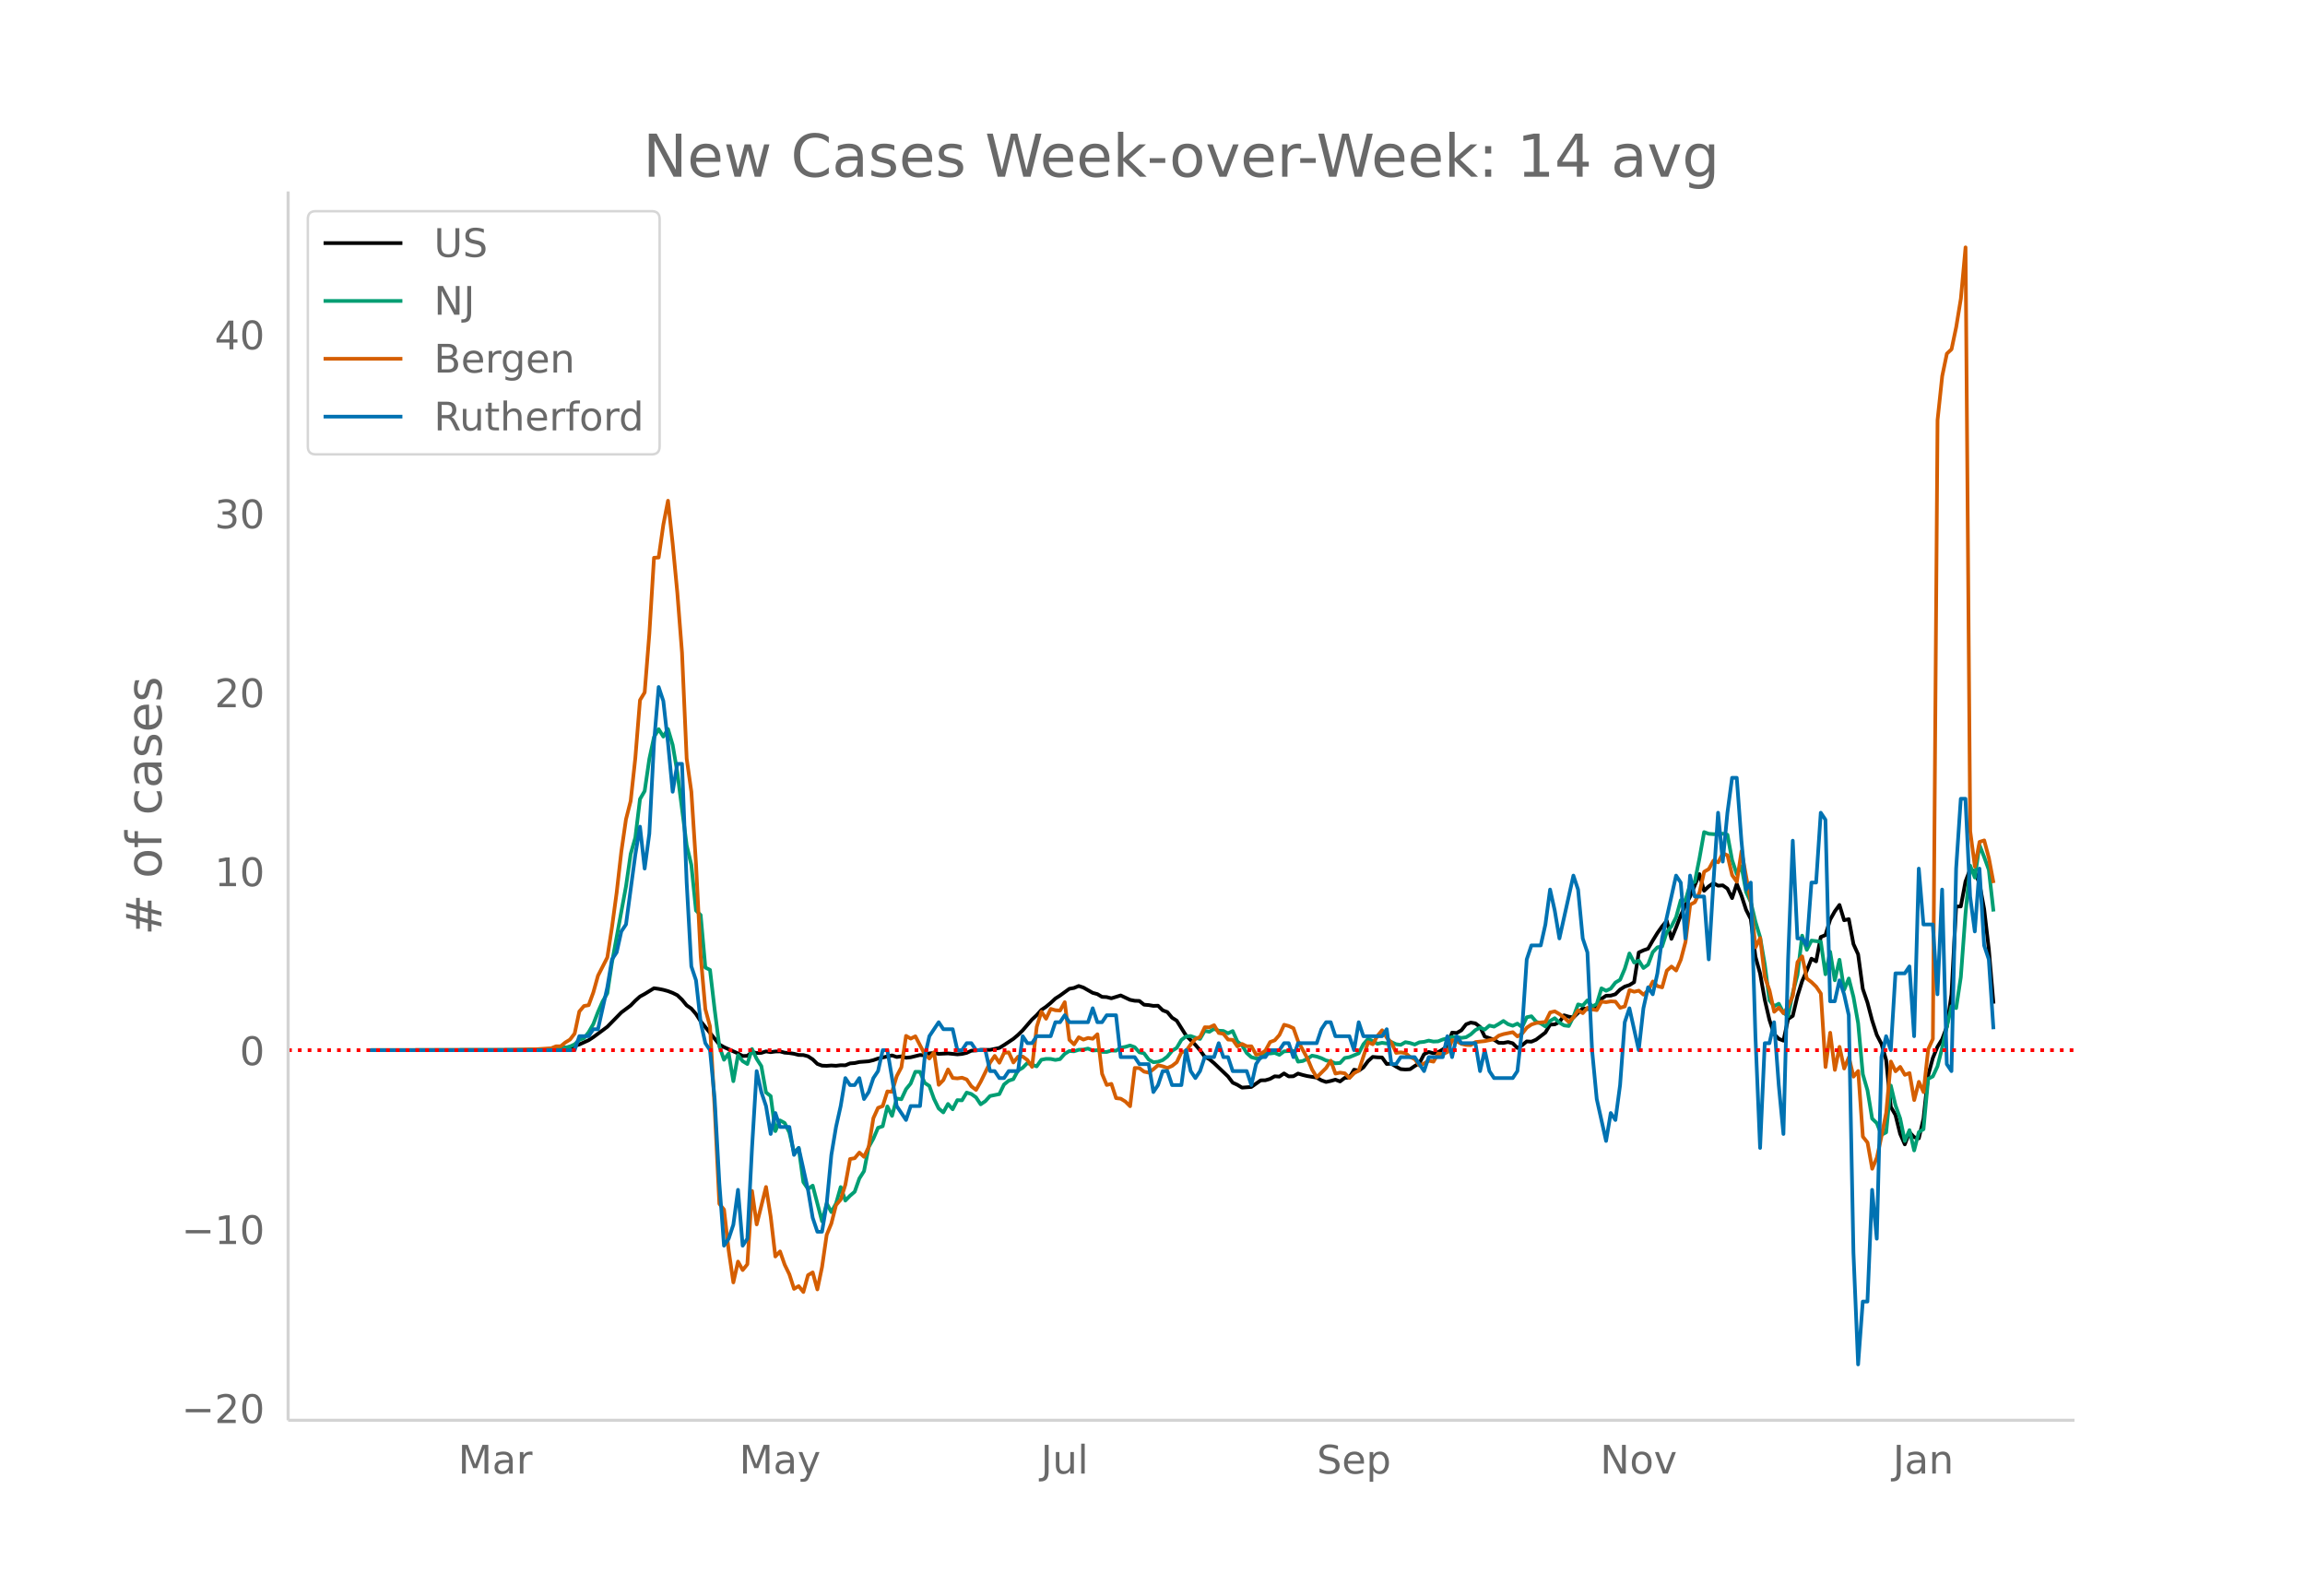 <svg height="864" viewBox="0 0 936 648" width="1248" xmlns="http://www.w3.org/2000/svg" xmlns:xlink="http://www.w3.org/1999/xlink"><defs><style>*{stroke-linecap:butt;stroke-linejoin:round}</style></defs><g id="figure_1"><path d="M0 648h936V0H0z" fill="#fff" id="patch_1"/><g id="axes_1"><path d="M117 576.72h725.4V77.76H117z" fill="none" id="patch_2"/><path clip-path="url(#p561fbee9cd)" d="M149.973 426.431l62.534-.087 7.58-.163 5.685-.35 3.79-.396 1.895-.262 1.895-.445 1.895-.612 3.79-1.724 1.895-1.231 3.79-2.796 1.895-1.42 5.685-5.816 3.79-2.83 1.895-1.954 1.895-1.692 1.895-1.03 3.79-2.334 1.895.267 1.895.385 1.895.515 1.895.725 1.895.94 1.895 1.809 1.895 2.314 1.895 1.303 1.895 2.21 1.895 2.95 7.58 9.42 1.895 1.082 5.684 2.556 1.895 1.048 1.895-.083 1.895-1.515 1.895.382 1.895-.063 1.895-.6 1.895.31 1.895-.267 1.895-.032 1.895.51 1.895.147 1.895.3 1.895.484 1.895.027 1.895.513 1.895 1.242 1.895 1.844 1.895.706 1.895.078 1.895-.143 1.895.12 1.895-.23 1.895.046 1.895-.784 1.895-.134 1.895-.422 3.79-.292 1.895-.455 1.895-.67 5.685-1.266 1.895.648 1.895-.259 1.895.566 1.895-.192 3.79-.928 1.895.144 1.895-.782 1.895-.192 1.895.376 3.79-.18 3.79.371 1.895-.164 1.895-.445 1.895-.877 1.895-.093 1.895-.265 3.79.03 3.79-.79 1.895-1.166 3.79-2.518 1.895-1.6 1.895-1.858 3.79-4.403 1.894-1.763 1.895-2.117 1.895-1.283 1.895-1.574 1.895-1.777 1.895-1.209 3.79-2.753 1.895-.337 1.895-.798 1.895.624 3.79 2.162 1.895.506 1.895 1.125 1.895.09 1.895.495 3.79-1.167 3.79 1.789 1.895.376 1.895.07 1.895 1.525 1.895.152 1.895.32 1.895-.052 1.895 1.853 1.895.728 1.895 2.274 1.895 1.2 3.79 6.034 3.79 3.783 1.895 2.198 1.895 2.633 1.895 1.004 1.895 1.596 5.685 5.425 1.895 2.509 1.895.876 1.895 1.146 3.79-.276 3.79-2.683 1.895-.03 1.895-.556 1.895-1.057 1.895.126 1.895-1.284 1.895 1.203 1.895-.053 1.895-1.106 1.895.576 1.895.45 3.79.617 1.895 1.102 1.895.67 1.894-.404 1.895-.535 1.895.724 1.895-1.444 1.895-.126 1.895-3.205 1.895.405 1.895-1.336 1.895-2.551 1.895-1.717 1.895.179 1.895.062 1.895 2.641 1.895-.13 1.895 1.187 1.895 1.037 1.895.15 1.895-.107 1.895-1.309 1.895-1.117 1.895-3.679 1.895-.902 1.895.521 1.895-.467 1.895-1.057 1.895-1.454 1.895-5.399 1.895.142 1.895-1.096 1.895-2.412 1.895-.729 1.895.33 1.895 1.462 1.895 3.904 3.79 1.27 1.895 1.265 1.895.034 1.895-.352 1.895.509 1.895 1.918 1.895-1.128 1.895-1.563 1.895.123 1.895-.816 3.79-2.897 1.895-3.219 1.895-.096 1.895-.942 1.895-2.74 1.895.565 1.895.298 3.79-3.725 1.895.29 1.895-.03 1.895-1.028 1.895-3.06 1.895-1.267 1.895-.047 1.895-.561 1.895-1.893 1.895-1.204 1.894-.61 1.895-1.18 1.895-12.052 1.895-.887 1.895-.659 1.895-3.31 1.895-3.076 1.895-2.675 1.895-2.25 1.895 7.31 1.895-4.585 1.895-4.97 1.895-4.055 1.895-3.56 3.79-9.126 1.895 6.773 1.895-1.811 1.895-1.289 1.895 1.038 1.895-.14 1.895 1.336 1.895 3.847 1.895-5.791 1.895 4.73 1.895 5.833 1.895 3.72 1.895 15.271 1.895 6.842 1.895 10.704 1.895 8.15 1.895 5.78 1.895 1.9 1.895.755 1.895-8.798 1.895-1.278 1.895-8.016 1.895-6.085 1.895-4.284 1.895-4.838 1.895 1.09 1.895-9.898 1.895-.762 1.895-6.271 1.895-3.366 1.895-2.602 1.895 6.207 1.895-.446 1.895 10.12 1.895 4.17 1.895 14.018 1.895 5.564 1.895 7.247 1.895 5.895 1.895 3.662 1.895 6.517 1.895 19.05 1.895 3.28 1.895 7.654 1.895 4.278 1.895-4.952 1.895 2.039 1.895.475 1.895-7.964 1.894-17.588 1.895-7.05 1.895-4.58 1.895-3.078 1.895-5.08 1.895-13.129 1.895-35.675 1.895-.038 1.895-10.111 1.895-4.96 1.895.985 1.895 4.828 1.895 10.299 1.895 16.261 1.895 22.176h0" fill="none" stroke="#000" stroke-linecap="round" stroke-width="1.5" id="line2d_1"/><path clip-path="url(#p561fbee9cd)" d="M149.973 426.431l68.22-.093 5.684-.216 3.79-.228 3.79-.93 1.895-.905 1.895-1.765 1.895-.707 1.895-2.43 1.895-3.302 1.895-4.915 1.895-4.33 1.895-3.26 1.895-12.588 5.685-30.83 1.895-13.143 1.895-6.667 1.895-15.643 1.895-3.255 1.895-13.049 1.895-8.847 1.895-3.226 1.895 3.01 1.895-3.062 1.895 6.445 1.895 11.138 3.79 29.644 1.895 7.93 1.895 18.53 1.895 1.84 1.895 21.312 1.895.959 1.895 16.169 1.895 14.843 1.895 5.475 1.895-2.548 1.895 11.25 1.894-10.578 1.895 2.443 1.895 1.163 1.895-6.078 1.895 3.997 1.895 2.946 1.895 10.676 1.895 1.49 1.895 14.217 1.895-4.336 1.895 1.029 1.895 3.892 1.895 8.151 1.895-1.887 1.895 13.86 1.895 2.782 1.895-1.355 3.79 14.474 1.895-7.27 1.895 3.542 1.895-3.477 1.895-6.685 1.895 5.487 1.895-1.97 1.895-1.624 1.895-5.382 1.895-2.986 1.895-9.77 1.895-3.401 1.895-4.424 1.895-.63 1.895-8.053 1.895 3.845 1.895-7.053 1.895.292 1.895-4.067L369.79 440l1.895-4.774 1.895.018 1.895 4.476 1.895 1.233 1.895 5.247 1.895 3.898 1.895 1.601 1.895-3.418 1.895 2.162 1.895-3.717 1.895.082 1.895-3.144 1.895.573 1.895 1.367 1.895 2.829 1.895-1.28 1.895-2.092 3.79-.777 1.895-3.892 1.895-1.549 1.895-.637 1.895-3.512 1.895-1.104 1.895-1.94 3.79 1.367 1.894-2.676 1.895-.362 1.895.023 1.895.403 1.895-.327 1.895-2.121 1.895-1.18 1.895.122 1.895-.602 1.895-.093 1.895-.415 1.895.806 1.895-.158 1.895.707 1.895.03 1.895-.573 1.895.058 1.895-1.198 1.895-.362 1.895-.555 1.895.678 1.895 2.08 1.895.403 1.895 2.548 1.895 1.075 1.895-.175 1.895-.666 1.895-1.45 1.895-2.33 1.895-1.181 1.895-3.214 1.895-1.467 1.895-.14 1.895.683 1.895.486 1.895-3.302 1.895.403 1.895-1.186 1.895.742 1.895.117 1.895.947 1.895-.918 1.895 4.248 1.895 1.526 1.895 3.138 1.895 1.7 1.895.503 1.895-.123 1.895-2.016 1.895.14 1.895-.234 1.895.783 1.895-1.425 3.79-.182 1.895 4.371 1.895-.263 1.895-.882 1.895-1.303 1.895.38 1.895.654 1.895.923 1.894.415 1.895.743 1.895-.129 1.895-2.034 1.895-.315 3.79-1.578 1.895-3.676 1.895-2.18 1.895.848 1.895 1.14 1.895-.398 1.895.275 1.895-.579 1.895.877 1.895.251 1.895-1.087 1.895.345 1.895.62 1.895-.912 1.895-.187 1.895-.497 1.895.392 1.895-.088 1.895-.748 3.79-1.005 1.895-.012 1.895.357 1.895-.263 1.895-1.163 1.895-1.741 1.895-1.029 1.895.818 1.895-1.624 1.895.432 1.895-1.075 1.895-1.227 1.895 1.309 1.895.625 1.895-.865 1.895 1.443 1.895-4.02 1.895-.403 1.895 2.185 1.895.73 1.895 1.228 1.895-2.244 1.895-1.104 1.895 1.782 1.895 1.134 1.895.245 1.895-3.752 1.895-5.013 1.895.461 1.895-2.115 1.895 2.518 1.895-.993 1.895-6.41 1.895.987 1.895-.876 1.895-2.46 1.895-1.128 1.895-4.453 1.894-6.23 1.895 3.676 1.895-.794 1.895 3.027 1.895-1.368 1.895-5.06 1.895-1.976 1.895-.344 1.895-5.885 1.895-2.285 1.895-3.704 1.895-6.92 1.895.13 1.895-6.61 1.895-.981 1.895-9.496 1.895-10.688 1.895.695 1.895.14h1.895l1.895-.187 1.895.421 1.895 10.326 1.895 5.662 1.895-3.202 1.895 10.483 1.895 4.067 1.895 8.012 1.895 6.305 1.895 11.056 1.895 14.55 1.895 2.373 1.895-1.005 1.895 3.658 1.895 1.397 1.895-9.508 1.895-7.222 1.895-15.977 1.895 5.75 1.895-3.74 3.79.45 1.895 13.224 1.895-9.127 1.895 11.564 1.895-8.327 1.895 12.213 1.895-4.599 1.895 7.51 1.895 10.629 1.895 20.727 1.895 6.504 1.895 11.53 1.895 1.817 1.895 4.774 1.895-1.023 1.895-18.997 1.895 7.994 1.895 5.347 1.895 9.192 1.895-4.436 1.895 8.24 1.895-7.428 1.895-1.186 1.894-20.435 1.895-1.01 1.895-4.068 1.895-7.59 3.79-16.824 1.895.754 1.895-12.6 1.895-25.676 1.895-19.57 1.895 4.821 1.895-13.177 1.895 4.844 1.895 5.218 1.895 16.923h0" fill="none" stroke="#009e73" stroke-linecap="round" stroke-width="1.5" id="line2d_2"/><path clip-path="url(#p561fbee9cd)" d="M149.973 426.431l56.85-.055 11.37-.334 5.684-.39 1.895-.78h1.895l1.895-1.558 1.895-1.17 1.895-2.45 1.895-8.964 1.895-2.227 1.895-.334 1.895-5.178 1.895-6.792 3.79-7.405 1.895-12.36 1.895-13.976 1.895-16.647 1.895-13.14 1.895-7.405 1.895-17.483 1.895-23.496 1.895-3.118 1.895-23.774 1.895-30.901 1.895-.112 1.895-13.307 1.895-9.743 1.895 17.427 1.895 19.988 1.895 24.276 1.895 43.038 1.895 13.418 1.895 29.398 1.895 37.415 1.895 21.492 1.895 7.015 1.895 33.351 1.895 38.696 1.895 2.338 1.895 16.592 1.895 12.973 1.894-8.463 1.895 3.452 1.895-2.338 1.895-29.788 1.895 13.586 3.79-15.2 1.895 12.026 1.895 16.202 1.895-2.06 1.895 5.4 1.895 3.898 1.895 5.902 1.895-1.114 1.895 2.395 1.895-6.849 1.895-1.113 1.895 6.904 1.895-9.076 1.895-13.084 1.895-4.621 1.895-7.461 1.895-2.227 1.895-6.069 1.895-10.412 1.895-.334 1.895-2.282 1.895 1.726 1.895-4.01 1.895-11.691 1.895-4.176 1.895-.724 1.895-5.958 1.895.167 1.895-6.347 1.895-3.619 1.895-12.75 1.895 1.114 1.895-.947 3.79 7.294 1.895 1.726 1.895-2.561 1.895 13.25 1.895-1.948 1.895-4.287 1.895 3.452 1.895.167 1.895-.278 1.895.723 1.895 2.784 1.895 1.448 1.895-3.34 3.79-7.74 1.895-2.728 1.895 2.784 1.895-4.009 1.895-.223 1.895 4.12 1.895-2.338 1.895-.056 1.895 1.392 1.895 2.784 1.894-16.258 1.895-6.124 1.895 2.84 1.895-4.01 1.895.557 1.895.112 1.895-3.397 1.895 15.312 1.895 1.837 1.895-2.895 1.895.946 1.895-.668 1.895.334 1.895-1.837 1.895 16.09 1.895 4.51 1.895-.445 1.895 5.79 1.895.223 1.895 1.17 1.895 1.893 1.895-15.534 1.895.055 1.895 1.448 1.895.39 1.895-1.392 1.895-1.615 1.895.445 1.895.669 1.895-.836 1.895-1.503 1.895-4.009 1.895-.556 1.895-2.673 1.895-2.227 1.895-.78 1.895-3.953 1.895.056 1.895-.89 1.895 3.173 1.895.334 1.895 2.338 1.895.112 1.895 2.672 1.895-1.002 1.895.947h1.895l1.895 3.396 1.895-.334 1.895-1.336 1.895-3.452 1.895-.724 1.895-2.172 1.895-4.12 1.895.501 1.895.891 1.895 5.345 3.79 6.96 1.895 4.51 1.895 3.118 3.79-3.786 1.894-2.951 1.895 5.233 1.895-.39 1.895.279 1.895 1.893 1.895-1.949 1.895-1.058 3.79-11.525 1.895.835 1.895-3.396 1.895-2.283 1.895 3.007 1.895 2.004 1.895 4.176 1.895-.223 1.895.279 1.895 1.614 1.895.891 1.895 2.561 1.895-.835 1.895-1.113 1.895.39 1.895-3.286 1.895.223 1.895-.835 1.895-4.844 1.895.501 1.895 1.002 1.895.446 1.895.055 1.895-1.224 3.79-.39 3.79-.78 1.895-1.447 1.895-.613 3.79-.78 1.895 1.727 1.895-1.17 1.895-2.394 1.895-1.28 1.895-.613 3.79-.445 1.895-3.842 1.895-.445 1.895 1.113 1.895 1.392 1.895 1.838 1.895-1.893 1.895-2.896 1.895 1.17 1.895-2.172 1.895.668 1.895.279 1.895-3.452 1.895.222 1.895-.334 1.895.112 1.895 2.505 1.895-.557 1.894-6.625 1.895.668 1.895-.446 1.895 1.615 1.895-1.67 1.895-3.675 1.895 1.893 1.895.501 1.895-6.792 1.895-1.67 1.895 1.614 1.895-4.399 1.895-7.182 1.895-15.144 1.895-1.002 1.895-3.954 1.895-8.407 1.895-1.113 1.895-3.452 1.895.723 1.895-3.674 1.895.835 1.895 8.073 1.895 2.673 1.895-12.416 3.79 20.712 1.895 18.317 1.895-3.786 1.895 15.924 1.895 5.345 1.895 8.686 1.895-1.67 1.895 2.282 1.895-2.784 1.895-4.342 1.895-13.697 1.895-2.283 1.895 9.02 1.895 1.447 1.895 1.838 1.895 2.784 1.895 29.843 1.895-13.92 1.895 15.089 1.895-9.354 1.895 8.797 1.895-4.565 1.895 7.85 1.895-2.283 1.895 26.67 1.895 2.394 1.895 10.634 1.895-4.51 1.895-8.796 1.895-9.41 1.895-20.823 1.895 3.953 1.895-1.782 1.895 3.23 1.895-.724 1.895 10.968 1.895-7.405 1.895 4.176 1.894-17.427 1.895-4.176 1.895-251.272 1.895-17.873 1.895-9.131 1.895-1.782 1.895-9.02 1.895-11.58 1.895-20.768 1.895 237.075 1.895 14.364 1.895-10.022 1.895-.612 1.895 7.182 1.895 10.134h0" fill="none" stroke="#d55e00" stroke-linecap="round" stroke-width="1.5" id="line2d_3"/><path clip-path="url(#p561fbee9cd)" d="M149.973 426.431h83.379l1.895-5.671h3.79l1.895-2.836h1.895l3.79-17.014 1.895-11.343 1.895-2.836 1.895-8.507 1.895-2.836 3.79-28.357 1.895-11.343 1.895 17.014 1.895-14.179 1.895-36.864 1.895-22.686 1.895 5.671 1.895 17.015 1.895 19.85 1.895-11.343h1.895l1.895 48.208 1.895 34.029 1.895 5.671 1.895 17.015 1.895 8.507 1.895 2.835 1.895 19.85 1.895 34.03 1.895 25.521 1.895-2.835 1.895-5.672 1.894-14.179 1.895 22.686 1.895-2.835 1.895-36.865 1.895-31.193 1.895 8.507 1.895 5.671 1.895 11.343 1.895-8.507 1.895 5.672h3.79l1.895 11.343 1.895-2.836 3.79 17.014 1.895 11.343 1.895 5.672h1.895l1.895-11.343 1.895-19.85 1.895-11.343 1.895-8.508 1.895-11.343 1.895 2.836h1.895l1.895-2.836 1.895 8.508 1.895-2.836 1.895-5.672 1.895-2.835 1.895-8.508h1.895l3.79 22.686 3.79 5.672 1.895-5.672h3.79l1.895-19.85 1.895-8.507 3.79-5.671 1.895 2.835h3.79l1.895 8.507h1.895l1.895-2.835h1.895l1.895 2.835h3.79l1.895 8.508h1.895l1.895 2.835h1.895l1.895-2.835h3.79l1.895-14.179 1.895 2.836h1.895l1.894-2.836h5.685l1.895-5.671h1.895l1.895-2.836 1.895 2.836h7.58l1.895-5.672 1.895 5.672h1.895l1.895-2.836h3.79l1.895 17.014h5.685l1.895 2.836h3.79l1.895 11.343 1.895-2.836 1.895-5.671h1.895l1.895 5.671h3.79l1.895-14.179 1.895 8.508 1.895 2.835 1.895-2.835 1.895-5.672h3.79l1.895-5.671 1.895 5.671h1.895l1.895 5.672h5.685l1.895 5.671 1.895-8.507 1.895-2.836h1.895l1.895-2.836h3.79l1.895-2.835h1.895l1.895 5.671 1.895-5.671h7.58l1.895-5.672 1.895-2.835h1.894l1.895 5.671h5.685l1.895 5.671 1.895-11.342 1.895 5.671h7.58l1.895-2.836 1.895 14.179h1.895l1.895-2.836h5.685l3.79 5.672 1.895-5.672h5.685l1.895-8.507 1.895 8.507 1.895-8.507 1.895 2.836h5.685l1.895 11.343 1.895-8.508 1.895 8.508 1.895 2.835h7.58l1.895-2.835 1.895-17.015 1.895-28.357 1.895-5.672h3.79l1.895-8.507 1.895-14.179 1.895 8.508 1.895 11.343 5.685-25.522 1.895 5.671 1.895 19.85 1.895 5.672 1.895 39.7 1.895 19.85 3.79 17.015 1.895-11.343 1.895 2.836 1.895-14.179 1.895-25.521 1.894-5.672 3.79 17.014 1.895-17.014 1.895-8.507 1.895 2.836 1.895-8.508 1.895-14.178 5.685-25.522 1.895 2.836 1.895 22.686 1.895-25.522 1.895 8.507h3.79l1.895 25.522 1.895-31.193 1.895-28.358 1.895 19.85 1.895-19.85 1.895-14.179h1.895l1.895 25.522 1.895 19.85 1.895-2.835 1.895 62.386 1.895 45.372 1.895-42.536h1.895l1.895-8.507 1.895 25.521 1.895 19.85 1.895-70.893 1.895-48.208 1.895 39.7h1.895l1.895 2.836 1.895-25.521h1.895l1.895-28.358 1.895 2.836 1.895 73.73h1.895l1.895-8.508 1.895 5.672 1.895 8.507 1.895 96.415 1.895 45.372 1.895-25.522h1.895l1.895-45.372 1.895 19.85 1.895-73.729 1.895-8.507 1.895 5.671 1.895-31.193h3.79l1.895-2.835 1.895 28.357 1.895-68.058 1.895 22.686h3.79l1.894 28.358 1.895-42.537 1.895 70.894 1.895 2.836 1.895-82.237 1.895-28.357h1.895l1.895 39.7 1.895 14.179 1.895-25.522 1.895 31.193 1.895 5.672 1.895 28.357h0" fill="none" stroke="#0072b2" stroke-linecap="round" stroke-width="1.5" id="line2d_4"/><path clip-path="url(#p561fbee9cd)" d="M117 426.431h725.4" fill="none" stroke="red" stroke-dasharray="1.5,2.475" stroke-width="1.5" id="line2d_5"/><path d="M117 576.72V77.76" fill="none" stroke="#d3d3d3" stroke-linecap="square" stroke-width="1.25" id="patch_3"/><path d="M117 576.72h725.4" fill="none" stroke="#d3d3d3" stroke-linecap="square" stroke-width="1.25" id="patch_4"/><g id="matplotlib.axis_1"><g id="xtick_1"><g transform="matrix(.16 0 0 -.16 186.044 598.378)" fill="#696969" id="text_1"><defs><path d="M9.813 72.906h14.703l18.593-49.61 18.703 49.61h14.704V0H66.89v64.016l-18.797-50h-9.907l-18.796 50V0H9.813z" id="DejaVuSans-77"/><path d="M34.281 27.484q-10.89 0-15.093-2.484-4.204-2.484-4.204-8.5 0-4.781 3.157-7.594 3.156-2.797 8.562-2.797 7.485 0 12 5.297 4.516 5.297 4.516 14.078v2zm17.922 3.72V0H43.22v8.297Q40.14 3.328 35.547.953q-4.594-2.375-11.234-2.375-8.391 0-13.36 4.719Q6 8.016 6 15.922q0 9.219 6.172 13.906 6.187 4.688 18.437 4.688h12.61v.89q0 6.203-4.078 9.594-4.078 3.39-11.453 3.39-4.688 0-9.141-1.124-4.438-1.125-8.531-3.375v8.312q4.921 1.906 9.562 2.844 4.64.953 9.031.953 11.875 0 17.735-6.156 5.86-6.14 5.86-18.64z" id="DejaVuSans-97"/><path d="M41.11 46.297q-1.516.875-3.297 1.281Q36.03 48 33.89 48q-7.625 0-11.703-4.953-4.079-4.953-4.079-14.234V0H9.08v54.688h9.03v-8.5q2.844 4.984 7.375 7.39Q30.031 56 36.531 56q.922 0 2.047-.125 1.125-.11 2.484-.36z" id="DejaVuSans-114"/></defs><use xlink:href="#DejaVuSans-77"/><use x="86.279" xlink:href="#DejaVuSans-97"/><use x="147.559" xlink:href="#DejaVuSans-114"/></g></g><g id="xtick_2"><g transform="matrix(.16 0 0 -.16 300.191 598.378)" fill="#696969" id="text_2"><defs><path d="M32.172-5.078q-3.797-9.766-7.422-12.735-3.61-2.984-9.656-2.984H7.906v7.516h5.282q3.703 0 5.75 1.765Q21-9.766 23.483-3.219l1.61 4.094-22.11 53.813H12.5l17.094-42.766 17.093 42.766h9.516z" id="DejaVuSans-121"/></defs><use xlink:href="#DejaVuSans-77"/><use x="86.279" xlink:href="#DejaVuSans-97"/><use x="147.559" xlink:href="#DejaVuSans-121"/></g></g><g id="xtick_3"><g transform="matrix(.16 0 0 -.16 422.673 598.378)" fill="#696969" id="text_3"><defs><path d="M9.813 72.906h9.859V5.078q0-13.187-5-19.14-5-5.954-16.094-5.954h-3.75v8.297h3.078q6.531 0 9.219 3.672Q9.813-4.39 9.813 5.078z" id="DejaVuSans-74"/><path d="M8.5 21.578v33.11h8.984V21.922q0-7.766 3.016-11.656 3.031-3.875 9.094-3.875 7.265 0 11.484 4.64 4.234 4.64 4.234 12.656v31h8.985V0h-8.984v8.406Q42.047 3.422 37.718 1q-4.313-2.422-10.032-2.422-9.421 0-14.312 5.86Q8.5 10.296 8.5 21.578zM31.11 56z" id="DejaVuSans-117"/><path d="M9.422 75.984h8.984V0H9.422z" id="DejaVuSans-108"/></defs><use xlink:href="#DejaVuSans-74"/><use x="29.492" xlink:href="#DejaVuSans-117"/><use x="92.871" xlink:href="#DejaVuSans-108"/></g></g><g id="xtick_4"><g transform="matrix(.16 0 0 -.16 534.734 598.378)" fill="#696969" id="text_4"><defs><path d="M53.516 70.516V60.89q-5.61 2.687-10.594 4-4.984 1.328-9.625 1.328-8.047 0-12.422-3.125t-4.375-8.89q0-4.845 2.906-7.313 2.907-2.453 11.016-3.97l5.953-1.218q11.031-2.11 16.281-7.406 5.25-5.297 5.25-14.172 0-10.61-7.11-16.078-7.093-5.469-20.812-5.469-5.172 0-11.015 1.172Q13.14.922 6.89 3.219v10.156q6-3.36 11.765-5.078 5.766-1.703 11.328-1.703 8.438 0 13.032 3.312 4.593 3.328 4.593 9.485 0 5.359-3.297 8.39-3.296 3.032-10.812 4.547L27.484 33.5q-11.03 2.188-15.968 6.875-4.922 4.688-4.922 13.047 0 9.672 6.812 15.234 6.813 5.563 18.766 5.563 5.14 0 10.453-.938 5.328-.922 10.89-2.765z" id="DejaVuSans-83"/><path d="M56.203 29.594v-4.39H14.891q.593-9.282 5.593-14.142 5-4.859 13.938-4.859 5.172 0 10.031 1.266 4.86 1.265 9.656 3.812v-8.5Q49.266.734 44.187-.344 39.11-1.422 33.892-1.422q-13.094 0-20.735 7.61-7.64 7.625-7.64 20.625 0 13.421 7.25 21.296Q20.016 56 32.328 56q11.031 0 17.453-7.11 6.422-7.093 6.422-19.296zm-8.984 2.64q-.094 7.36-4.125 11.75-4.032 4.407-10.672 4.407-7.516 0-12.031-4.25-4.516-4.25-5.203-11.97z" id="DejaVuSans-101"/><path d="M18.11 8.203v-29H9.077v75.484h9.031v-8.296q2.844 4.875 7.157 7.234Q29.594 56 35.594 56q9.968 0 16.187-7.906 6.235-7.907 6.235-20.797T51.78 6.484q-6.218-7.906-16.187-7.906-6 0-10.328 2.375-4.313 2.375-7.157 7.25zm30.578 19.094q0 9.906-4.079 15.547-4.078 5.64-11.203 5.64-7.14 0-11.218-5.64-4.079-5.64-4.079-15.547 0-9.906 4.078-15.547 4.079-5.64 11.22-5.64 7.124 0 11.202 5.64t4.078 15.547z" id="DejaVuSans-112"/></defs><use xlink:href="#DejaVuSans-83"/><use x="63.477" xlink:href="#DejaVuSans-101"/><use x="125" xlink:href="#DejaVuSans-112"/></g></g><g id="xtick_5"><g transform="matrix(.16 0 0 -.16 649.793 598.378)" fill="#696969" id="text_5"><defs><path d="M9.813 72.906h13.28l32.329-60.984v60.984h9.562V0h-13.28L19.39 60.984V0H9.813z" id="DejaVuSans-78"/><path d="M30.61 48.39q-7.22 0-11.422-5.64-4.204-5.64-4.204-15.453 0-9.813 4.172-15.453 4.188-5.64 11.453-5.64 7.188 0 11.375 5.655 4.203 5.672 4.203 15.438 0 9.719-4.203 15.406-4.187 5.688-11.375 5.688zm0 7.61q11.718 0 18.406-7.625 6.703-7.61 6.703-21.078 0-13.422-6.703-21.078-6.688-7.64-18.407-7.64-11.765 0-18.437 7.64-6.656 7.656-6.656 21.078 0 13.469 6.656 21.078Q18.844 56 30.609 56z" id="DejaVuSans-111"/><path d="M2.984 54.688H12.5L29.594 8.797l17.093 45.89h9.516L35.687 0H23.485z" id="DejaVuSans-118"/></defs><use xlink:href="#DejaVuSans-78"/><use x="74.805" xlink:href="#DejaVuSans-111"/><use x="135.986" xlink:href="#DejaVuSans-118"/></g></g><g id="xtick_6"><g transform="matrix(.16 0 0 -.16 768.67 598.378)" fill="#696969" id="text_6"><defs><path d="M54.89 33.016V0h-8.984v32.719q0 7.765-3.031 11.61-3.031 3.858-9.078 3.858-7.281 0-11.484-4.64-4.204-4.625-4.204-12.64V0H9.08v54.688h9.03v-8.5q3.235 4.937 7.594 7.374Q30.078 56 35.797 56q9.422 0 14.25-5.828 4.844-5.828 4.844-17.156z" id="DejaVuSans-110"/></defs><use xlink:href="#DejaVuSans-74"/><use x="29.492" xlink:href="#DejaVuSans-97"/><use x="90.771" xlink:href="#DejaVuSans-110"/></g></g></g><g id="matplotlib.axis_2"><g id="ytick_1"><g transform="matrix(.16 0 0 -.16 73.733 577.838)" fill="#696969" id="text_7"><defs><path d="M10.594 35.5h62.593v-8.297H10.594z" id="DejaVuSans-8722"/><path d="M19.188 8.297h34.421V0H7.33v8.297q5.609 5.812 15.296 15.594 9.703 9.797 12.188 12.64 4.734 5.313 6.609 9 1.89 3.688 1.89 7.25 0 5.813-4.078 9.469-4.078 3.672-10.625 3.672-4.64 0-9.797-1.61-5.14-1.609-11-4.89v9.969Q13.767 71.78 18.938 73q5.188 1.219 9.485 1.219 11.328 0 18.062-5.672 6.735-5.656 6.735-15.125 0-4.5-1.688-8.531-1.672-4.016-6.125-9.485-1.218-1.422-7.765-8.187-6.532-6.766-18.453-18.922z" id="DejaVuSans-50"/><path d="M31.781 66.406q-7.61 0-11.453-7.5Q16.5 51.422 16.5 36.375q0-14.984 3.828-22.484 3.844-7.5 11.453-7.5 7.672 0 11.5 7.5 3.844 7.5 3.844 22.484 0 15.047-3.844 22.531-3.828 7.5-11.5 7.5zm0 7.813q12.266 0 18.735-9.703 6.468-9.688 6.468-28.141 0-18.406-6.468-28.11-6.47-9.687-18.735-9.687-12.25 0-18.718 9.688-6.47 9.703-6.47 28.109 0 18.453 6.47 28.14Q19.53 74.22 31.78 74.22z" id="DejaVuSans-48"/></defs><use xlink:href="#DejaVuSans-8722"/><use x="83.789" xlink:href="#DejaVuSans-50"/><use x="147.412" xlink:href="#DejaVuSans-48"/></g></g><g id="ytick_2"><g transform="matrix(.16 0 0 -.16 73.733 505.174)" fill="#696969" id="text_8"><defs><path d="M12.406 8.297h16.11v55.625l-17.532-3.516v8.985l17.438 3.515h9.86V8.296H54.39V0H12.406z" id="DejaVuSans-49"/></defs><use xlink:href="#DejaVuSans-8722"/><use x="83.789" xlink:href="#DejaVuSans-49"/><use x="147.412" xlink:href="#DejaVuSans-48"/></g></g><g id="ytick_3"><use xlink:href="#DejaVuSans-48" transform="matrix(.16 0 0 -.16 97.32 432.51)" fill="#696969" id="text_9"/></g><g id="ytick_4"><g transform="matrix(.16 0 0 -.16 87.14 359.847)" fill="#696969" id="text_10"><use xlink:href="#DejaVuSans-49"/><use x="63.623" xlink:href="#DejaVuSans-48"/></g></g><g id="ytick_5"><g transform="matrix(.16 0 0 -.16 87.14 287.183)" fill="#696969" id="text_11"><use xlink:href="#DejaVuSans-50"/><use x="63.623" xlink:href="#DejaVuSans-48"/></g></g><g id="ytick_6"><g transform="matrix(.16 0 0 -.16 87.14 214.52)" fill="#696969" id="text_12"><defs><path d="M40.578 39.313Q47.656 37.797 51.625 33q3.984-4.781 3.984-11.813 0-10.78-7.422-16.703-7.421-5.906-21.093-5.906-4.578 0-9.438.906-4.86.907-10.031 2.72v9.515q4.094-2.39 8.969-3.61 4.89-1.218 10.218-1.218 9.266 0 14.125 3.656 4.86 3.656 4.86 10.64 0 6.454-4.516 10.079-4.515 3.64-12.562 3.64h-8.5v8.11h8.89q7.266 0 11.125 2.906 3.86 2.906 3.86 8.375 0 5.61-3.985 8.61-3.968 3.015-11.39 3.015-4.063 0-8.703-.89-4.641-.876-10.203-2.72v8.782q5.624 1.562 10.53 2.344 4.907.78 9.25.78 11.235 0 17.766-5.109 6.547-5.093 6.547-13.78 0-6.063-3.468-10.235-3.47-4.172-9.86-5.782z" id="DejaVuSans-51"/></defs><use xlink:href="#DejaVuSans-51"/><use x="63.623" xlink:href="#DejaVuSans-48"/></g></g><g id="ytick_7"><g transform="matrix(.16 0 0 -.16 87.14 141.855)" fill="#696969" id="text_13"><defs><path d="M37.797 64.313L12.89 25.39h24.906zm-2.594 8.593H47.61V25.391h10.407v-8.203H47.609V0h-9.812v17.188H4.89v9.515z" id="DejaVuSans-52"/></defs><use xlink:href="#DejaVuSans-52"/><use x="63.623" xlink:href="#DejaVuSans-48"/></g></g><g transform="matrix(0 -.2 -.2 0 65.573 379.813)" fill="#696969" id="text_14"><defs><path d="M51.125 44H36.922l-4.11-16.313h14.313zm-7.328 27.781l-5.078-20.265h14.265L58.11 71.78h7.813L60.89 51.516h15.234V44h-17.14l-4-16.313h15.53V20.22H53.079L48 0h-7.813l5.032 20.219H30.906L25.875 0h-7.86l5.079 20.219H7.719v7.468h17.187L29 44H13.281v7.516h17.625l4.985 20.265z" id="DejaVuSans-35"/><path d="M37.11 75.984V68.5h-8.594q-4.828 0-6.72-1.953-1.874-1.953-1.874-7.031v-4.828h14.797v-6.985H19.922V0H10.89v47.703H2.297v6.984h8.594V58.5q0 9.125 4.25 13.297 4.25 4.187 13.468 4.187z" id="DejaVuSans-102"/><path d="M48.781 52.594v-8.407q-3.812 2.11-7.64 3.157-3.828 1.047-7.735 1.047-8.75 0-13.593-5.547-4.829-5.532-4.829-15.547 0-10.016 4.829-15.563 4.843-5.53 13.593-5.53 3.907 0 7.735 1.046 3.828 1.047 7.64 3.156V2.094Q45.016.344 40.984-.531q-4.015-.89-8.562-.89-12.36 0-19.64 7.765-7.266 7.765-7.266 20.953 0 13.375 7.343 21.031Q20.22 56 33.016 56q4.14 0 8.093-.86 3.953-.843 7.672-2.546z" id="DejaVuSans-99"/><path d="M44.281 53.078v-8.5q-3.797 1.953-7.906 2.922-4.094.984-8.5.984-6.688 0-10.031-2.047-3.344-2.046-3.344-6.156 0-3.125 2.39-4.906 2.391-1.781 9.626-3.39l3.078-.688q9.562-2.047 13.593-5.781 4.032-3.735 4.032-10.422 0-7.625-6.032-12.078-6.03-4.438-16.578-4.438-4.39 0-9.156.86Q10.688.296 5.422 2v9.281q4.984-2.594 9.812-3.89 4.829-1.282 9.579-1.282 6.343 0 9.75 2.172 3.421 2.172 3.421 6.125 0 3.656-2.468 5.61-2.453 1.953-10.813 3.765l-3.125.735q-8.344 1.75-12.062 5.39-3.704 3.64-3.704 9.985 0 7.718 5.47 11.906Q16.75 56 26.811 56q4.97 0 9.36-.734 4.406-.72 8.11-2.188z" id="DejaVuSans-115"/></defs><use xlink:href="#DejaVuSans-35"/><use x="83.789" xlink:href="#DejaVuSans-32"/><use x="115.576" xlink:href="#DejaVuSans-111"/><use x="176.758" xlink:href="#DejaVuSans-102"/><use x="211.963" xlink:href="#DejaVuSans-32"/><use x="243.75" xlink:href="#DejaVuSans-99"/><use x="298.73" xlink:href="#DejaVuSans-97"/><use x="360.01" xlink:href="#DejaVuSans-115"/><use x="412.109" xlink:href="#DejaVuSans-101"/><use x="473.633" xlink:href="#DejaVuSans-115"/></g></g><g transform="matrix(.24 0 0 -.24 261.11 71.76)" fill="#696969" id="text_15"><defs><path d="M4.203 54.688h8.985l11.234-42.672 11.172 42.672h10.593l11.235-42.672 11.187 42.672h8.985L63.28 0H52.688L40.922 44.828 29.109 0H18.5z" id="DejaVuSans-119"/><path d="M64.406 67.281v-10.39q-4.984 4.64-10.625 6.922-5.64 2.296-11.984 2.296-12.5 0-19.14-7.64-6.641-7.64-6.641-22.094 0-14.406 6.64-22.047 6.64-7.64 19.14-7.64 6.345 0 11.985 2.296 5.64 2.297 10.625 6.938V5.609Q59.234 2.094 53.437.33q-5.78-1.75-12.218-1.75-16.563 0-26.094 10.124-9.516 10.14-9.516 27.672 0 17.578 9.516 27.703 9.531 10.14 26.094 10.14 6.531 0 12.312-1.734 5.797-1.734 10.875-5.203z" id="DejaVuSans-67"/><path d="M3.328 72.906h9.953L28.61 11.281l15.282 61.625h11.093l15.328-61.625 15.282 61.625h10.015L77.297 0H64.89L49.516 63.281 33.984 0H21.578z" id="DejaVuSans-87"/><path d="M9.078 75.984h9.031V31.11l26.813 23.578H56.39l-29-25.578L57.625 0H45.906L18.11 26.703V0H9.08z" id="DejaVuSans-107"/><path d="M4.89 31.39h26.313v-8H4.891z" id="DejaVuSans-45"/><path d="M11.719 12.406h10.297V0H11.719zm0 39.297h10.297v-12.39H11.719z" id="DejaVuSans-58"/><path d="M45.406 27.984q0 9.766-4.031 15.125-4.016 5.375-11.297 5.375-7.219 0-11.25-5.375-4.031-5.359-4.031-15.125 0-9.718 4.031-15.093t11.25-5.375q7.281 0 11.297 5.375 4.031 5.375 4.031 15.093zm8.985-21.203q0-13.953-6.203-20.765Q42-20.797 29.203-20.797q-4.734 0-8.937.703-4.203.703-8.157 2.172v8.735q3.954-2.141 7.813-3.157 3.86-1.031 7.86-1.031 8.843 0 13.234 4.61 4.39 4.609 4.39 13.937v4.453q-2.781-4.844-7.125-7.234Q33.938 0 27.875 0 17.828 0 11.672 7.656q-6.156 7.672-6.156 20.328 0 12.688 6.156 20.344Q17.828 56 27.875 56q6.063 0 10.406-2.39 4.344-2.391 7.125-7.22v8.297h8.985z" id="DejaVuSans-103"/></defs><use xlink:href="#DejaVuSans-78"/><use x="74.805" xlink:href="#DejaVuSans-101"/><use x="136.328" xlink:href="#DejaVuSans-119"/><use x="218.115" xlink:href="#DejaVuSans-32"/><use x="249.902" xlink:href="#DejaVuSans-67"/><use x="319.727" xlink:href="#DejaVuSans-97"/><use x="381.006" xlink:href="#DejaVuSans-115"/><use x="433.105" xlink:href="#DejaVuSans-101"/><use x="494.629" xlink:href="#DejaVuSans-115"/><use x="546.729" xlink:href="#DejaVuSans-32"/><use x="578.516" xlink:href="#DejaVuSans-87"/><use x="671.518" xlink:href="#DejaVuSans-101"/><use x="733.041" xlink:href="#DejaVuSans-101"/><use x="794.564" xlink:href="#DejaVuSans-107"/><use x="852.475" xlink:href="#DejaVuSans-45"/><use x="890.434" xlink:href="#DejaVuSans-111"/><use x="951.615" xlink:href="#DejaVuSans-118"/><use x="1010.795" xlink:href="#DejaVuSans-101"/><use x="1072.318" xlink:href="#DejaVuSans-114"/><use x="1107.057" xlink:href="#DejaVuSans-45"/><use x="1139.141" xlink:href="#DejaVuSans-87"/><use x="1232.143" xlink:href="#DejaVuSans-101"/><use x="1293.666" xlink:href="#DejaVuSans-101"/><use x="1355.189" xlink:href="#DejaVuSans-107"/><use x="1413.1" xlink:href="#DejaVuSans-58"/><use x="1446.791" xlink:href="#DejaVuSans-32"/><use x="1478.578" xlink:href="#DejaVuSans-49"/><use x="1542.201" xlink:href="#DejaVuSans-52"/><use x="1605.824" xlink:href="#DejaVuSans-32"/><use x="1637.611" xlink:href="#DejaVuSans-97"/><use x="1698.891" xlink:href="#DejaVuSans-118"/><use x="1758.07" xlink:href="#DejaVuSans-103"/></g><g id="legend_1"><path d="M128.2 184.5h136.45q3.2 0 3.2-3.2V88.96q0-3.2-3.2-3.2H128.2q-3.2 0-3.2 3.2v92.34q0 3.2 3.2 3.2z" fill="none" opacity=".8" stroke="#ccc" id="patch_5"/><path d="M131.4 98.718h32" fill="none" stroke="#000" stroke-linecap="round" stroke-width="1.5" id="line2d_6"/><g transform="matrix(.16 0 0 -.16 176.2 104.317)" fill="#696969" id="text_16"><defs><path d="M8.688 72.906h9.921V28.61q0-11.718 4.235-16.875 4.25-5.14 13.781-5.14 9.469 0 13.719 5.14 4.25 5.157 4.25 16.875v44.297H64.5V27.391q0-14.25-7.063-21.532-7.046-7.28-20.812-7.28-13.828 0-20.89 7.28-7.047 7.282-7.047 21.532z" id="DejaVuSans-85"/></defs><use xlink:href="#DejaVuSans-85"/><use x="73.193" xlink:href="#DejaVuSans-83"/></g><path d="M131.4 122.203h32" fill="none" stroke="#009e73" stroke-linecap="round" stroke-width="1.5" id="line2d_8"/><g transform="matrix(.16 0 0 -.16 176.2 127.802)" fill="#696969" id="text_17"><use xlink:href="#DejaVuSans-78"/><use x="74.805" xlink:href="#DejaVuSans-74"/></g><path d="M131.4 145.688h32" fill="none" stroke="#d55e00" stroke-linecap="round" stroke-width="1.5" id="line2d_10"/><g transform="matrix(.16 0 0 -.16 176.2 151.287)" fill="#696969" id="text_18"><defs><path d="M19.672 34.813V8.108H35.5q7.953 0 11.781 3.297 3.844 3.297 3.844 10.078 0 6.844-3.844 10.078-3.828 3.25-11.781 3.25zm0 29.984V42.828h14.61q7.218 0 10.75 2.703 3.546 2.719 3.546 8.282 0 5.515-3.547 8.25-3.531 2.734-10.75 2.734zm-9.86 8.11h25.204q11.28 0 17.375-4.688Q58.5 63.53 58.5 54.89q0-6.703-3.125-10.657-3.125-3.953-9.188-4.922 7.282-1.562 11.313-6.53 4.031-4.954 4.031-12.376 0-9.765-6.64-15.093Q48.25 0 35.984 0H9.812z" id="DejaVuSans-66"/></defs><use xlink:href="#DejaVuSans-66"/><use x="68.604" xlink:href="#DejaVuSans-101"/><use x="130.127" xlink:href="#DejaVuSans-114"/><use x="169.49" xlink:href="#DejaVuSans-103"/><use x="232.967" xlink:href="#DejaVuSans-101"/><use x="294.49" xlink:href="#DejaVuSans-110"/></g><path d="M131.4 169.173h32" fill="none" stroke="#0072b2" stroke-linecap="round" stroke-width="1.5" id="line2d_12"/><g transform="matrix(.16 0 0 -.16 176.2 174.773)" fill="#696969" id="text_19"><defs><path d="M44.39 34.188q3.172-1.079 6.172-4.594 3-3.516 6.032-9.672L66.609 0H56l-9.313 18.703q-3.624 7.328-7.015 9.719-3.39 2.39-9.25 2.39h-10.75V0h-9.86v72.906h22.266q12.5 0 18.656-5.234 6.157-5.219 6.157-15.766 0-6.89-3.203-11.437-3.204-4.532-9.297-6.282zM19.673 64.797V38.922h12.406q7.125 0 10.766 3.297 3.64 3.297 3.64 9.687 0 6.39-3.64 9.64-3.64 3.25-10.766 3.25z" id="DejaVuSans-82"/><path d="M18.313 70.219V54.688h18.5v-6.985h-18.5V18.016q0-6.688 1.828-8.594 1.828-1.906 7.453-1.906h9.218V0h-9.218q-10.407 0-14.36 3.875-3.953 3.89-3.953 14.14v29.688H2.687v6.984h6.594V70.22z" id="DejaVuSans-116"/><path d="M54.89 33.016V0h-8.984v32.719q0 7.765-3.031 11.61-3.031 3.858-9.078 3.858-7.281 0-11.484-4.64-4.204-4.625-4.204-12.64V0H9.08v75.984h9.03V46.188q3.235 4.937 7.594 7.374Q30.078 56 35.797 56q9.422 0 14.25-5.828 4.844-5.828 4.844-17.156z" id="DejaVuSans-104"/><path d="M45.406 46.39v29.594h8.985V0h-8.985v8.203Q42.578 3.328 38.25.953q-4.313-2.375-10.375-2.375-9.906 0-16.14 7.906-6.22 7.922-6.22 20.813 0 12.89 6.22 20.797Q17.968 56 27.874 56q6.063 0 10.375-2.375 4.328-2.36 7.156-7.234zm-30.61-19.093q0-9.906 4.079-15.547 4.078-5.64 11.203-5.64 7.125 0 11.219 5.64 4.11 5.64 4.11 15.547 0 9.906-4.11 15.547-4.094 5.64-11.219 5.64-7.125 0-11.203-5.64-4.078-5.64-4.078-15.547z" id="DejaVuSans-100"/></defs><use xlink:href="#DejaVuSans-82"/><use x="64.982" xlink:href="#DejaVuSans-117"/><use x="128.361" xlink:href="#DejaVuSans-116"/><use x="167.57" xlink:href="#DejaVuSans-104"/><use x="230.949" xlink:href="#DejaVuSans-101"/><use x="292.473" xlink:href="#DejaVuSans-114"/><use x="333.586" xlink:href="#DejaVuSans-102"/><use x="368.791" xlink:href="#DejaVuSans-111"/><use x="429.973" xlink:href="#DejaVuSans-114"/><use x="469.336" xlink:href="#DejaVuSans-100"/></g></g></g></g><defs><clipPath id="p561fbee9cd"><path d="M117 77.76h725.4v498.96H117z"/></clipPath></defs></svg>
